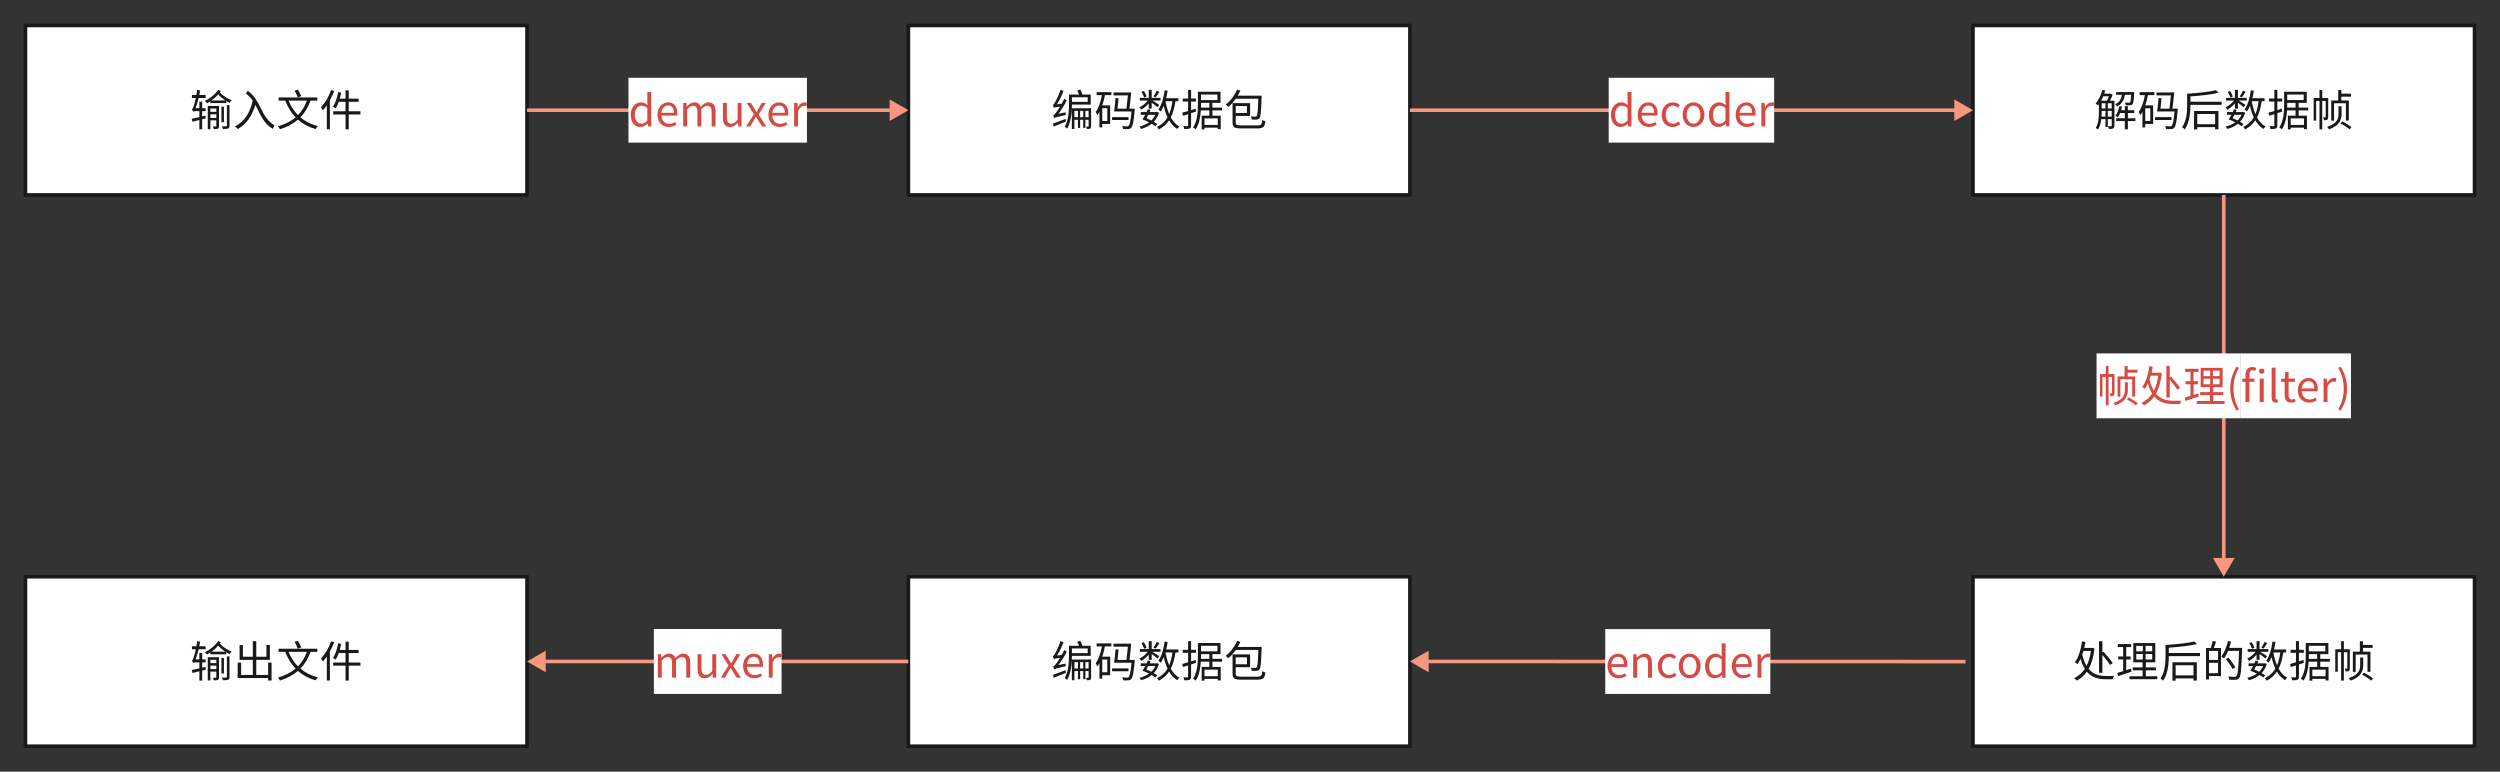 <svg xmlns="http://www.w3.org/2000/svg" xmlns:xlink="http://www.w3.org/1999/xlink" width="1387.827" height="428.387" viewBox="0 0 1387.83 428.387"><rect x="0" y="0" width="1387.83" height="428.387" fill="#333333" stroke="none"/><path d="M0 0L278.417 0L278.417 94.084L0 94.084L0 0Z" fill="#FFFFFF" fill-opacity="1" transform="matrix(1 0 0 1 14.141 14.141)"/><path d="M0 0L278.417 0L278.417 94.084L0 94.084L0 0Z" fill="none" stroke="#19191A" stroke-opacity="1" stroke-width="2" stroke-dasharray="0 0" transform="matrix(1 0 0 1 14.141 14.141)"/><clipPath id="clip_16_30_0"><path d="M16.963 42.963L289.735 42.963L289.735 131.402L16.963 131.402L16.963 42.963Z"/></clipPath><g clip-path="url(#clip_16_30_0)"><path d="M99.921 50.063L98.099 50.496L98.099 47.543L99.992 47.543L99.992 45.908L98.099 45.908L98.099 42.334L96.535 42.334L96.535 45.908L94.449 45.908C95.046 44.256 95.65 42.287 96.13 40.248L100.038 40.248L100.038 38.614L96.488 38.614C96.658 37.752 96.822 36.885 96.945 36.047L95.287 35.783C95.193 36.744 95.046 37.676 94.882 38.614L92.41 38.614L92.41 40.248L94.542 40.248C94.162 42.217 93.681 43.822 93.464 44.444C93.13 45.504 92.843 46.272 92.457 46.389C92.65 46.776 92.913 47.567 92.984 47.901C93.201 47.684 93.898 47.543 94.665 47.543L96.535 47.543L96.535 50.854C94.929 51.217 93.464 51.575 92.31 51.791L92.697 53.444C93.822 53.18 95.146 52.846 96.535 52.489L96.535 57.645L98.099 57.645L98.099 52.078L100.062 51.575L99.921 50.063ZM102.658 51.311L102.658 49.342L105.945 49.342L105.945 51.311L102.658 51.311ZM105.945 46.102L105.945 47.977L102.658 47.977L102.658 46.102L105.945 46.102ZM107.433 44.66L101.193 44.66L101.193 57.575L102.658 57.575L102.658 52.653L105.945 52.653L105.945 55.776C105.945 55.992 105.898 56.039 105.681 56.063C105.464 56.063 104.843 56.063 104.099 56.039C104.31 56.473 104.503 57.094 104.55 57.528C105.581 57.528 106.326 57.504 106.806 57.24C107.31 56.977 107.433 56.543 107.433 55.776L107.433 44.66ZM111.822 55.629C111.822 55.916 111.728 55.992 111.441 55.992C111.13 56.016 110.193 56.016 109.091 55.992C109.326 56.42 109.496 57.047 109.566 57.457C110.984 57.457 111.921 57.428 112.519 57.164C113.099 56.924 113.263 56.496 113.263 55.629L113.263 44.233L111.822 44.233L111.822 55.629ZM110.169 45.094L108.775 45.094L108.775 53.713L110.169 53.713L110.169 45.094ZM103.302 41.614C104.673 40.653 105.921 39.504 106.999 38.256C108.201 39.598 109.542 40.676 111.007 41.614L103.302 41.614ZM106.976 35.66C105.417 38.18 102.464 40.535 99.587 41.877C99.992 42.24 100.472 42.791 100.736 43.201C101.386 42.862 102.031 42.481 102.658 42.071L102.658 43.078L111.488 43.078L111.488 41.924C112.091 42.287 112.712 42.621 113.363 42.961C113.603 42.457 114.078 41.924 114.488 41.567C111.992 40.489 109.712 39.141 107.913 37.102C108.107 36.838 108.271 36.575 108.441 36.334L106.976 35.66ZM122.339 37.799C123.898 38.877 125.122 40.225 126.154 41.684C124.618 48.457 121.642 53.303 116.286 56.063C116.767 56.397 117.587 57.117 117.898 57.504C122.72 54.668 125.767 50.279 127.595 44.039C130.232 48.838 131.89 54.358 137.363 57.404C137.48 56.877 137.913 55.893 138.247 55.436C130.302 50.684 131.023 41.713 123.417 36.264L122.339 37.799ZM153.077 39.287C152.743 38.279 151.929 36.744 151.208 35.614L149.363 36.141C150.077 37.319 150.851 38.924 151.138 39.908L153.077 39.287ZM156.224 41.713C155.023 44.953 153.417 47.59 151.279 49.752C149.023 47.496 147.294 44.76 146.046 41.713L156.224 41.713ZM162.007 41.713L162.007 39.961L140.503 39.961L140.503 41.713L144.2 41.713C145.595 45.334 147.488 48.457 149.96 51C147.347 53.209 144.13 54.838 140.169 55.969C140.527 56.373 141.054 57.188 141.271 57.621C145.255 56.35 148.566 54.621 151.255 52.272C153.921 54.668 157.185 56.42 161.099 57.528C161.386 57.024 161.89 56.279 162.318 55.869C158.503 54.932 155.263 53.233 152.626 51C155.023 48.528 156.874 45.504 158.24 41.713L162.007 41.713ZM169.689 35.83C168.417 39.457 166.302 43.032 164.07 45.358C164.386 45.768 164.913 46.676 165.077 47.11C165.821 46.272 166.595 45.334 167.286 44.303L167.286 57.621L168.991 57.621L168.991 41.543C169.905 39.885 170.696 38.11 171.37 36.358L169.689 35.83ZM185.96 47.637L179.456 47.637L179.456 42.381L184.929 42.381L184.929 40.629L179.456 40.629L179.456 36.047L177.681 36.047L177.681 40.629L174.487 40.629C174.798 39.551 175.062 38.42 175.279 37.295L173.603 36.932C173.046 40.032 172.062 43.149 170.65 45.117C171.107 45.334 171.851 45.768 172.185 46.032C172.829 45.024 173.409 43.776 173.913 42.381L177.681 42.381L177.681 47.637L170.843 47.637L170.843 49.389L177.681 49.389L177.681 57.668L179.456 57.668L179.456 49.389L185.96 49.389L185.96 47.637Z" fill="#19191A" fill-opacity="1" transform="matrix(1 0 0 1 14.141 14.141)"/></g><path d="M0 0L278.417 0L278.417 94.084L0 94.084L0 0Z" fill="#FFFFFF" fill-opacity="1" transform="matrix(1 0 0 1 504.271 14.141)"/><path d="M0 0L278.417 0L278.417 94.084L0 94.084L0 0Z" fill="none" stroke="#19191A" stroke-opacity="1" stroke-width="2" stroke-dasharray="0 0" transform="matrix(1 0 0 1 504.271 14.141)"/><clipPath id="clip_16_31_0"><path d="M507.093 42.963L779.865 42.963L779.865 131.402L507.093 131.402L507.093 42.963Z"/></clipPath><g clip-path="url(#clip_16_31_0)"><path d="M83.287 49.032C84.968 46.846 86.626 44.18 87.945 41.567L86.503 40.729C86.099 41.66 85.595 42.598 85.115 43.465L82.472 43.752C83.814 41.66 85.138 38.977 86.123 36.358L84.417 35.737C83.574 38.66 81.945 41.783 81.464 42.575C80.984 43.389 80.603 43.992 80.193 44.086C80.386 44.52 80.673 45.358 80.767 45.692C81.078 45.528 81.634 45.404 84.201 45.047C83.263 46.582 82.425 47.807 82.038 48.264C81.371 49.149 80.843 49.752 80.386 49.846C80.574 50.279 80.814 51.071 80.89 51.404C81.347 51.141 82.091 50.877 87.371 49.653C87.294 49.319 87.248 48.692 87.248 48.217L83.287 49.032ZM87.224 51.862C84.611 52.869 81.992 53.901 80.263 54.457L80.697 56.11C82.642 55.319 85.138 54.287 87.535 53.303L87.224 51.862ZM99.558 39.838L99.558 42.404L90.798 42.404L90.798 39.838L99.558 39.838ZM101.216 43.916L101.216 38.326L96.634 38.326C96.394 37.535 95.89 36.428 95.386 35.59L93.704 36.094C94.091 36.768 94.472 37.606 94.736 38.326L89.169 38.326L89.169 43.512C89.169 47.157 88.953 52.436 86.79 56.256C87.177 56.444 87.874 56.953 88.162 57.264C90.371 53.397 90.775 47.807 90.798 43.916L101.216 43.916ZM98.263 50.924L98.263 47.42L100.039 47.42L100.039 50.924L98.263 50.924ZM95.339 50.924L95.339 47.42L97.062 47.42L97.062 50.924L95.339 50.924ZM92.169 50.924L92.169 47.42L94.138 47.42L94.138 50.924L92.169 50.924ZM100.039 45.932L100.039 45.961L90.751 45.961L90.751 57.457L92.169 57.457L92.169 52.365L94.138 52.365L94.138 56.877L95.339 56.877L95.339 52.365L97.062 52.365L97.062 56.854L98.263 56.854L98.263 52.365L100.039 52.365L100.039 55.916C100.039 56.11 99.968 56.157 99.798 56.157L98.673 56.157C98.843 56.52 99.031 57.094 99.107 57.457C99.921 57.457 100.496 57.457 100.906 57.217C101.339 56.977 101.433 56.567 101.433 55.94L101.433 45.932L100.039 45.932ZM110.433 53.039L107.626 53.039L107.626 45.961L110.433 45.961L110.433 53.039ZM104.503 38.66L107.433 38.66C106.783 42.311 105.681 45.692 103.999 47.953C104.286 48.404 104.697 49.412 104.814 49.846C105.271 49.272 105.681 48.621 106.062 47.924L106.062 56.59L107.626 56.59L107.626 54.645L112.015 54.645L112.015 44.373L107.626 44.373C108.247 42.598 108.751 40.653 109.115 38.66L112.689 38.66L112.689 37.008L104.503 37.008L104.503 38.66ZM122.193 50.877L113.07 50.877L113.07 52.489L122.193 52.489L122.193 50.877ZM122.72 46.201C123.13 43.248 123.488 39.692 123.681 37.225L122.433 37.078L122.169 37.172L113.867 37.172L113.867 38.807L121.859 38.807C121.665 40.893 121.355 43.799 121.062 46.201L116.07 46.201C116.286 44.42 116.527 42.217 116.65 40.389L114.992 40.295C114.822 42.621 114.511 45.791 114.201 47.737L123.874 47.737C123.417 52.992 122.913 55.102 122.286 55.705C122.046 55.94 121.783 55.992 121.378 55.992C120.945 55.992 119.89 55.992 118.712 55.846C118.999 56.326 119.169 57 119.216 57.504C120.37 57.551 121.449 57.575 122.07 57.504C122.79 57.481 123.224 57.287 123.704 56.783C124.542 55.916 125.099 53.42 125.626 46.992C125.65 46.752 125.673 46.201 125.673 46.201L122.72 46.201ZM137.867 36.188C137.456 37.149 136.665 38.52 136.062 39.381L137.216 39.932C137.89 39.141 138.658 37.94 139.355 36.862L137.867 36.188ZM132.247 39.428C132.007 38.543 131.363 37.272 130.689 36.334L129.394 36.862C130.038 37.846 130.665 39.164 130.882 40.008L132.247 39.428ZM133.425 46.149L135.077 46.149L135.077 42.862C136.232 43.676 137.72 44.854 138.294 45.404L139.279 44.11C138.728 43.705 136.665 42.358 135.464 41.66L139.976 41.66L139.976 40.172L135.077 40.172L135.077 35.737L133.425 35.737L133.425 40.172L128.48 40.172L128.48 41.66L132.874 41.66C131.697 43.225 129.921 44.684 128.24 45.404C128.574 45.744 129.007 46.342 129.2 46.752C130.665 45.985 132.224 44.66 133.425 43.248L133.425 46.149ZM137.07 49.582C136.542 50.83 135.775 51.885 134.843 52.752C133.976 52.319 133.015 51.862 132.13 51.481C132.464 50.924 132.822 50.256 133.185 49.582L137.07 49.582ZM138.247 54.744C137.72 54.358 136.999 53.924 136.232 53.496C137.503 52.149 138.488 50.473 139.115 48.404L138.107 48L137.843 48.071L133.929 48.071C134.122 47.637 134.263 47.233 134.433 46.822L132.851 46.535C132.681 47.039 132.464 47.543 132.224 48.071L128.984 48.071L128.984 49.582L131.48 49.582C130.976 50.52 130.449 51.404 129.945 52.125C131.122 52.559 132.417 53.157 133.618 53.783C132.054 54.885 130.232 55.653 128.286 56.086C128.603 56.42 128.96 57.071 129.13 57.457C131.31 56.877 133.355 55.94 135.054 54.575C135.874 55.032 136.595 55.512 137.146 55.916L138.247 54.744ZM146.574 42.024C146.216 44.783 145.642 47.18 144.775 49.201C143.867 47.063 143.193 44.614 142.736 42.024L146.574 42.024ZM149.867 42.024L149.867 40.365L143.099 40.365C143.433 39.024 143.72 37.629 143.913 36.217L142.279 35.977C141.681 40.125 140.603 44.133 138.775 46.653C139.161 46.893 139.829 47.444 140.122 47.737C140.72 46.822 141.271 45.768 141.751 44.59C142.279 46.969 142.952 49.125 143.867 51C142.519 53.279 140.65 55.032 138.054 56.303C138.37 56.637 138.874 57.358 139.038 57.744C141.488 56.42 143.31 54.744 144.728 52.653C145.906 54.692 147.417 56.326 149.263 57.457C149.527 57 150.031 56.397 150.441 56.063C148.449 55.008 146.89 53.233 145.665 51.047C146.937 48.575 147.728 45.598 148.279 42.024L149.867 42.024ZM159.681 47.807L159.441 46.172L156.945 46.969L156.945 42.217L159.657 42.217L159.657 40.559L156.945 40.559L156.945 35.76L155.286 35.76L155.286 40.559L152.31 40.559L152.31 42.217L155.286 42.217L155.286 47.473C154.038 47.83 152.913 48.164 152.023 48.428L152.456 50.133C153.318 49.869 154.279 49.582 155.286 49.248L155.286 55.412C155.286 55.776 155.169 55.869 154.882 55.869C154.618 55.869 153.657 55.869 152.626 55.846C152.866 56.35 153.077 57.071 153.154 57.504C154.665 57.528 155.573 57.457 156.13 57.164C156.728 56.877 156.945 56.42 156.945 55.436L156.945 48.692L159.681 47.807ZM162.417 45.598C162.441 45.024 162.441 44.52 162.441 43.992L162.441 42.961L167.07 42.961L167.07 45.598L162.417 45.598ZM171.581 38.35L171.581 41.397L162.441 41.397L162.441 38.35L171.581 38.35ZM171.751 55.225L164.386 55.225L164.386 51.598L171.751 51.598L171.751 55.225ZM174.107 47.133L174.107 45.598L168.775 45.598L168.775 42.961L173.286 42.961L173.286 36.791L160.712 36.791L160.712 43.992C160.712 47.783 160.495 52.992 158.023 56.66C158.433 56.83 159.177 57.334 159.464 57.668C161.48 54.721 162.13 50.684 162.347 47.133L167.07 47.133L167.07 50.086L162.822 50.086L162.822 57.692L164.386 57.692L164.386 56.713L171.751 56.713L171.751 57.598L173.386 57.598L173.386 50.086L168.775 50.086L168.775 47.133L174.107 47.133ZM194.263 40.653C194.069 47.303 193.806 49.729 193.355 50.303C193.138 50.59 192.921 50.637 192.558 50.614C192.153 50.637 191.193 50.614 190.161 50.52C190.402 51 190.595 51.721 190.618 52.225C191.743 52.295 192.775 52.295 193.402 52.225C194.046 52.149 194.503 51.961 194.913 51.404C195.581 50.543 195.821 47.76 196.091 39.791L196.091 38.953L182.843 38.953C183.37 38.063 183.874 37.125 184.302 36.141L182.503 35.614C181.114 38.877 178.759 41.977 176.122 43.916C176.573 44.209 177.271 44.877 177.61 45.217C179.069 44.016 180.487 42.457 181.759 40.653L194.263 40.653ZM187.952 44.737L187.952 48.598L181.712 48.598L181.712 44.737L187.952 44.737ZM184.712 55.465C182.169 55.465 181.712 55.125 181.712 53.83L181.712 50.209L189.704 50.209L189.704 43.125L179.96 43.125L179.96 53.83C179.96 56.496 181.062 57.141 184.806 57.141L193.859 57.141C197.099 57.141 197.814 56.256 198.177 53.11C197.673 53.016 196.905 52.752 196.472 52.465C196.208 54.932 195.874 55.465 193.829 55.465L184.712 55.465Z" fill="#19191A" fill-opacity="1" transform="matrix(1 0 0 1 504.271 14.141)"/></g><path d="M0 0L278.417 0L278.417 94.084L0 94.084L0 0Z" fill="#FFFFFF" fill-opacity="1" transform="matrix(1 0 0 1 1095.27 14.141)"/><path d="M0 0L278.417 0L278.417 94.084L0 94.084L0 0Z" fill="none" stroke="#19191A" stroke-opacity="1" stroke-width="2" stroke-dasharray="0 0" transform="matrix(1 0 0 1 1095.27 14.141)"/><clipPath id="clip_16_32_0"><path d="M1098.09 42.963L1370.86 42.963L1370.86 131.402L1098.09 131.402L1098.09 42.963Z"/></clipPath><g clip-path="url(#clip_16_32_0)"><path d="M74.843 50.59L74.843 47.42L76.999 47.42L76.999 50.59L74.843 50.59ZM71.363 50.59C71.41 49.752 71.433 48.908 71.433 48.164L71.433 47.42L73.543 47.42L73.543 50.59L71.363 50.59ZM75.441 39.287C75.154 40.125 74.744 41.063 74.363 41.783L71.146 41.783C71.574 41.016 71.96 40.149 72.347 39.287L75.441 39.287ZM74.843 43.201L76.999 43.201L76.999 46.078L74.843 46.078L74.843 43.201ZM71.433 43.201L73.543 43.201L73.543 46.078L71.433 46.078L71.433 43.201ZM78.511 41.783L76.015 41.783C76.566 40.776 77.123 39.551 77.527 38.496L76.449 37.799L76.185 37.869L72.874 37.869C73.062 37.272 73.255 36.668 73.425 36.071L71.814 35.737C71.07 38.66 69.751 41.496 68.07 43.342C68.433 43.582 69.13 44.11 69.371 44.373C69.535 44.157 69.728 43.94 69.898 43.729L69.898 48.141C69.898 50.83 69.728 54.381 68.123 56.901C68.48 57.047 69.177 57.481 69.418 57.744C70.472 56.133 70.976 54.047 71.216 52.008L73.543 52.008L73.543 56.397L74.843 56.397L74.843 52.008L76.999 52.008L76.999 55.606C76.999 55.869 76.929 55.94 76.665 55.94C76.449 55.94 75.775 55.94 74.937 55.916C75.177 56.35 75.347 57.024 75.418 57.457C76.619 57.457 77.363 57.428 77.843 57.141C78.371 56.854 78.511 56.397 78.511 55.629L78.511 41.783ZM87.822 38.473C87.658 41.256 87.464 42.358 87.224 42.668C87.054 42.885 86.867 42.908 86.527 42.885C86.216 42.885 85.302 42.885 84.371 42.791C84.611 43.201 84.751 43.822 84.798 44.279C85.783 44.326 86.767 44.35 87.271 44.303C87.851 44.256 88.255 44.086 88.566 43.705C89.07 43.125 89.287 41.59 89.48 37.653C89.503 37.412 89.503 36.961 89.503 36.961L79.449 36.961L79.449 38.473L82.712 38.473C82.302 40.729 81.371 42.645 78.945 43.729C79.279 44.016 79.736 44.59 79.929 44.977C82.759 43.606 83.843 41.279 84.318 38.473L87.822 38.473ZM90.154 51.504L85.976 51.504L85.976 48.575L89.55 48.575L89.55 47.039L85.976 47.039L85.976 44.76L84.294 44.76L84.294 47.039L82.232 47.039C82.425 46.389 82.619 45.768 82.759 45.094L81.224 44.807C80.843 46.822 80.099 48.815 79.062 50.157C79.449 50.326 80.123 50.684 80.433 50.901C80.914 50.256 81.294 49.465 81.681 48.575L84.294 48.575L84.294 51.504L79.472 51.504L79.472 53.063L84.294 53.063L84.294 57.645L85.976 57.645L85.976 53.063L90.154 53.063L90.154 51.504ZM98.433 53.039L95.626 53.039L95.626 45.961L98.433 45.961L98.433 53.039ZM92.503 38.66L95.433 38.66C94.783 42.311 93.681 45.692 91.999 47.953C92.287 48.404 92.697 49.412 92.814 49.846C93.271 49.272 93.681 48.621 94.062 47.924L94.062 56.59L95.626 56.59L95.626 54.645L100.015 54.645L100.015 44.373L95.626 44.373C96.248 42.598 96.751 40.653 97.115 38.66L100.689 38.66L100.689 37.008L92.503 37.008L92.503 38.66ZM110.193 50.877L101.07 50.877L101.07 52.489L110.193 52.489L110.193 50.877ZM110.72 46.201C111.13 43.248 111.488 39.692 111.681 37.225L110.433 37.078L110.169 37.172L101.867 37.172L101.867 38.807L109.859 38.807C109.665 40.893 109.355 43.799 109.062 46.201L104.07 46.201C104.287 44.42 104.527 42.217 104.65 40.389L102.992 40.295C102.822 42.621 102.511 45.791 102.201 47.737L111.874 47.737C111.417 52.992 110.913 55.102 110.287 55.705C110.046 55.94 109.783 55.992 109.378 55.992C108.945 55.992 107.89 55.992 106.712 55.846C106.999 56.326 107.169 57 107.216 57.504C108.371 57.551 109.449 57.575 110.07 57.504C110.79 57.481 111.224 57.287 111.705 56.783C112.542 55.916 113.099 53.42 113.626 46.992C113.65 46.752 113.673 46.201 113.673 46.201L110.72 46.201ZM134.41 49.149L134.41 54.791L124.495 54.791L124.495 49.149L134.41 49.149ZM122.72 57.692L124.495 57.692L124.495 56.444L134.41 56.444L134.41 57.645L136.255 57.645L136.255 47.473L122.72 47.473L122.72 57.692ZM120.704 42.334L120.704 39.381C126.177 39.024 132.247 38.373 136.355 37.365L134.867 35.953C131.193 36.862 124.542 37.535 118.882 37.893L118.882 44.063C118.882 47.76 118.642 52.869 116.07 56.496C116.503 56.713 117.224 57.334 117.535 57.721C120.271 53.83 120.704 48.047 120.704 44.063L138.031 44.063L138.031 42.334L120.704 42.334ZM149.866 36.188C149.456 37.149 148.665 38.52 148.062 39.381L149.216 39.932C149.89 39.141 150.657 37.94 151.355 36.862L149.866 36.188ZM144.247 39.428C144.007 38.543 143.363 37.272 142.689 36.334L141.394 36.862C142.038 37.846 142.665 39.164 142.882 40.008L144.247 39.428ZM145.425 46.149L147.077 46.149L147.077 42.862C148.232 43.676 149.72 44.854 150.294 45.404L151.279 44.11C150.728 43.705 148.665 42.358 147.464 41.66L151.976 41.66L151.976 40.172L147.077 40.172L147.077 35.737L145.425 35.737L145.425 40.172L140.48 40.172L140.48 41.66L144.874 41.66C143.697 43.225 141.921 44.684 140.24 45.404C140.574 45.744 141.007 46.342 141.2 46.752C142.665 45.985 144.224 44.66 145.425 43.248L145.425 46.149ZM149.07 49.582C148.542 50.83 147.775 51.885 146.843 52.752C145.976 52.319 145.015 51.862 144.13 51.481C144.464 50.924 144.822 50.256 145.185 49.582L149.07 49.582ZM150.247 54.744C149.72 54.358 148.999 53.924 148.232 53.496C149.503 52.149 150.488 50.473 151.115 48.404L150.107 48L149.843 48.071L145.929 48.071C146.122 47.637 146.263 47.233 146.433 46.822L144.851 46.535C144.681 47.039 144.464 47.543 144.224 48.071L140.984 48.071L140.984 49.582L143.48 49.582C142.976 50.52 142.449 51.404 141.945 52.125C143.122 52.559 144.417 53.157 145.618 53.783C144.054 54.885 142.232 55.653 140.286 56.086C140.603 56.42 140.96 57.071 141.13 57.457C143.31 56.877 145.355 55.94 147.054 54.575C147.874 55.032 148.595 55.512 149.146 55.916L150.247 54.744ZM158.574 42.024C158.216 44.783 157.642 47.18 156.775 49.201C155.866 47.063 155.193 44.614 154.736 42.024L158.574 42.024ZM161.866 42.024L161.866 40.365L155.099 40.365C155.433 39.024 155.72 37.629 155.913 36.217L154.279 35.977C153.681 40.125 152.603 44.133 150.775 46.653C151.161 46.893 151.829 47.444 152.122 47.737C152.72 46.822 153.271 45.768 153.751 44.59C154.279 46.969 154.952 49.125 155.866 51C154.519 53.279 152.65 55.032 150.054 56.303C150.37 56.637 150.874 57.358 151.038 57.744C153.488 56.42 155.31 54.744 156.728 52.653C157.906 54.692 159.417 56.326 161.263 57.457C161.527 57 162.031 56.397 162.441 56.063C160.449 55.008 158.89 53.233 157.665 51.047C158.937 48.575 159.728 45.598 160.279 42.024L161.866 42.024ZM171.681 47.807L171.441 46.172L168.945 46.969L168.945 42.217L171.657 42.217L171.657 40.559L168.945 40.559L168.945 35.76L167.286 35.76L167.286 40.559L164.31 40.559L164.31 42.217L167.286 42.217L167.286 47.473C166.038 47.83 164.913 48.164 164.023 48.428L164.456 50.133C165.318 49.869 166.279 49.582 167.286 49.248L167.286 55.412C167.286 55.776 167.169 55.869 166.882 55.869C166.618 55.869 165.657 55.869 164.626 55.846C164.866 56.35 165.077 57.071 165.154 57.504C166.665 57.528 167.573 57.457 168.13 57.164C168.728 56.877 168.945 56.42 168.945 55.436L168.945 48.692L171.681 47.807ZM174.417 45.598C174.441 45.024 174.441 44.52 174.441 43.992L174.441 42.961L179.07 42.961L179.07 45.598L174.417 45.598ZM183.581 38.35L183.581 41.397L174.441 41.397L174.441 38.35L183.581 38.35ZM183.751 55.225L176.386 55.225L176.386 51.598L183.751 51.598L183.751 55.225ZM186.107 47.133L186.107 45.598L180.775 45.598L180.775 42.961L185.286 42.961L185.286 36.791L172.712 36.791L172.712 43.992C172.712 47.783 172.495 52.992 170.023 56.66C170.433 56.83 171.177 57.334 171.464 57.668C173.48 54.721 174.13 50.684 174.347 47.133L179.07 47.133L179.07 50.086L174.821 50.086L174.821 57.692L176.386 57.692L176.386 56.713L183.751 56.713L183.751 57.598L185.386 57.598L185.386 50.086L180.775 50.086L180.775 47.133L186.107 47.133ZM200.433 43.172L207.007 43.172L207.007 52.776L208.642 52.776L208.642 41.614L204.487 41.614L204.487 39.504L209.843 39.504L209.843 37.869L204.487 37.869L204.487 35.807L202.759 35.807L202.759 41.614L198.874 41.614L198.874 52.822L200.433 52.822L200.433 43.172ZM197.192 40.272L193.882 40.272L193.882 35.783L192.347 35.783L192.347 40.272L189.107 40.272L189.107 52.752L190.495 52.752L190.495 41.877L192.347 41.877L192.347 57.668L193.882 57.668L193.882 41.877L195.798 41.877L195.798 50.737C195.798 50.953 195.751 51 195.587 51.024C195.394 51.024 194.96 51.024 194.362 51C194.626 51.428 194.843 52.125 194.866 52.582C195.704 52.582 196.255 52.559 196.665 52.248C197.099 51.961 197.192 51.481 197.192 50.783L197.192 40.272ZM204.61 44.854L202.929 44.854L202.929 49.125C202.929 51.481 202.325 54.457 196.595 56.279C196.952 56.637 197.433 57.264 197.626 57.692C203.673 55.512 204.61 52.102 204.61 49.125L204.61 44.854ZM204.054 54.358C205.806 55.295 207.991 56.713 209.069 57.721L210.054 56.444C208.952 55.489 206.72 54.117 205.015 53.233L204.054 54.358Z" fill="#19191A" fill-opacity="1" transform="matrix(1 0 0 1 1095.27 14.141)"/></g><path d="M0 0L278.417 0L278.417 94.084L0 94.084L0 0Z" fill="#FFFFFF" fill-opacity="1" transform="matrix(1 0 0 1 1095.27 320.162)"/><path d="M0 0L278.417 0L278.417 94.084L0 94.084L0 0Z" fill="none" stroke="#19191A" stroke-opacity="1" stroke-width="2" stroke-dasharray="0 0" transform="matrix(1 0 0 1 1095.27 320.162)"/><clipPath id="clip_16_33_0"><path d="M1098.09 348.985L1370.86 348.985L1370.86 437.424L1098.09 437.424L1098.09 348.985Z"/></clipPath><g clip-path="url(#clip_16_33_0)"><path d="M71.843 43.389C73.472 45.264 75.201 47.52 76.039 48.961L77.603 48C76.543 46.295 74.287 43.606 72.441 41.66L71.843 41.977L71.843 35.783L69.968 35.783L69.968 53.326L71.843 53.326L71.843 43.389ZM65.457 41.18C64.999 44.543 64.185 47.279 63.031 49.535C62.07 47.901 61.255 45.838 60.658 43.201C60.898 42.551 61.115 41.854 61.302 41.18L65.457 41.18ZM66.271 39.457L65.937 39.528L61.736 39.528C61.999 38.473 62.24 37.389 62.41 36.311L60.558 35.83C59.914 40.512 58.449 45.024 56.55 47.52C57.007 47.737 57.658 48.217 57.992 48.504C58.619 47.66 59.193 46.676 59.72 45.551C60.347 47.83 61.162 49.676 62.07 51.141C60.511 53.496 58.519 55.149 56.146 56.303C56.574 56.567 57.271 57.287 57.587 57.668C59.767 56.543 61.666 54.932 63.224 52.729C66.107 56.18 69.968 56.924 74.046 56.924L77.55 56.924C77.65 56.42 77.984 55.535 78.271 55.078C77.339 55.102 74.867 55.102 74.146 55.102C70.472 55.102 66.898 54.457 64.185 51.164C65.791 48.287 66.921 44.567 67.449 39.815L66.271 39.457ZM87.681 51L85.062 51.862L85.062 45.932L87.488 45.932L87.488 44.256L85.062 44.256L85.062 39.047L87.822 39.047L87.822 37.365L80.386 37.365L80.386 39.047L83.363 39.047L83.363 44.256L80.626 44.256L80.626 45.932L83.363 45.932L83.363 52.389C82.138 52.799 81.031 53.133 80.146 53.397L80.55 55.201C82.689 54.504 85.425 53.567 87.992 52.705L87.681 51ZM90.634 42.885L94.279 42.885L94.279 45.961L90.634 45.961L90.634 42.885ZM90.634 38.397L94.279 38.397L94.279 41.42L90.634 41.42L90.634 38.397ZM99.488 41.42L95.814 41.42L95.814 38.397L99.488 38.397L99.488 41.42ZM99.488 45.961L95.814 45.961L95.814 42.885L99.488 42.885L99.488 45.961ZM95.96 55.248L95.96 51.961L101.55 51.961L101.55 50.326L95.96 50.326L95.96 47.52L101.193 47.52L101.193 36.838L88.999 36.838L88.999 47.52L94.162 47.52L94.162 50.326L88.712 50.326L88.712 51.961L94.162 51.961L94.162 55.248L86.867 55.248L86.867 56.877L102.318 56.877L102.318 55.248L95.96 55.248ZM122.41 49.149L122.41 54.791L112.495 54.791L112.495 49.149L122.41 49.149ZM110.72 57.692L112.495 57.692L112.495 56.444L122.41 56.444L122.41 57.645L124.255 57.645L124.255 47.473L110.72 47.473L110.72 57.692ZM108.704 42.334L108.704 39.381C114.177 39.024 120.247 38.373 124.355 37.365L122.867 35.953C119.193 36.862 112.542 37.535 106.882 37.893L106.882 44.063C106.882 47.76 106.642 52.869 104.07 56.496C104.503 56.713 105.224 57.334 105.535 57.721C108.271 53.83 108.704 48.047 108.704 44.063L126.031 44.063L126.031 42.334L108.704 42.334ZM136.038 46.201L130.999 46.201L130.999 41.18L136.038 41.18L136.038 46.201ZM130.999 53.543L130.999 47.783L136.038 47.783L136.038 53.543L130.999 53.543ZM133.015 35.684C132.851 36.815 132.417 38.42 132.054 39.575L129.37 39.575L129.37 57.047L130.999 57.047L130.999 55.149L137.673 55.149L137.673 39.575L133.689 39.575C134.099 38.543 134.527 37.225 134.937 36.047L133.015 35.684ZM149.409 39.504L142.232 39.504C142.642 38.373 142.976 37.225 143.263 36.047L141.558 35.637C140.79 38.924 139.495 42.24 137.89 44.35C138.271 44.59 139.038 45.071 139.355 45.358C140.193 44.233 140.937 42.768 141.611 41.157L147.704 41.157C147.394 50.713 147.031 54.358 146.24 55.201C145.999 55.512 145.736 55.559 145.255 55.559C144.704 55.559 143.263 55.559 141.704 55.412C142.038 55.916 142.255 56.637 142.302 57.164C143.65 57.24 145.015 57.287 145.859 57.188C146.673 57.117 147.224 56.901 147.751 56.233C148.712 55.055 149.023 51.358 149.409 40.412L149.409 39.504ZM145.618 50.303C144.851 48.885 143.193 46.582 141.851 44.877L140.456 45.692C141.775 47.42 143.386 49.799 144.107 51.24L145.618 50.303ZM161.866 36.188C161.456 37.149 160.665 38.52 160.062 39.381L161.216 39.932C161.89 39.141 162.657 37.94 163.355 36.862L161.866 36.188ZM156.247 39.428C156.007 38.543 155.363 37.272 154.689 36.334L153.394 36.862C154.038 37.846 154.665 39.164 154.882 40.008L156.247 39.428ZM157.425 46.149L159.077 46.149L159.077 42.862C160.232 43.676 161.72 44.854 162.294 45.404L163.279 44.11C162.728 43.705 160.665 42.358 159.464 41.66L163.976 41.66L163.976 40.172L159.077 40.172L159.077 35.737L157.425 35.737L157.425 40.172L152.48 40.172L152.48 41.66L156.874 41.66C155.697 43.225 153.921 44.684 152.239 45.404C152.573 45.744 153.007 46.342 153.2 46.752C154.665 45.985 156.224 44.66 157.425 43.248L157.425 46.149ZM161.07 49.582C160.542 50.83 159.775 51.885 158.843 52.752C157.976 52.319 157.015 51.862 156.13 51.481C156.464 50.924 156.822 50.256 157.185 49.582L161.07 49.582ZM162.247 54.744C161.72 54.358 160.999 53.924 160.232 53.496C161.503 52.149 162.488 50.473 163.114 48.404L162.107 48L161.843 48.071L157.929 48.071C158.122 47.637 158.263 47.233 158.433 46.822L156.851 46.535C156.681 47.039 156.464 47.543 156.224 48.071L152.984 48.071L152.984 49.582L155.48 49.582C154.976 50.52 154.448 51.404 153.945 52.125C155.122 52.559 156.417 53.157 157.618 53.783C156.054 54.885 154.232 55.653 152.286 56.086C152.603 56.42 152.96 57.071 153.13 57.457C155.31 56.877 157.355 55.94 159.054 54.575C159.874 55.032 160.595 55.512 161.146 55.916L162.247 54.744ZM170.573 42.024C170.216 44.783 169.642 47.18 168.775 49.201C167.866 47.063 167.193 44.614 166.736 42.024L170.573 42.024ZM173.866 42.024L173.866 40.365L167.099 40.365C167.433 39.024 167.72 37.629 167.913 36.217L166.279 35.977C165.681 40.125 164.603 44.133 162.775 46.653C163.161 46.893 163.829 47.444 164.122 47.737C164.72 46.822 165.271 45.768 165.751 44.59C166.279 46.969 166.952 49.125 167.866 51C166.519 53.279 164.65 55.032 162.054 56.303C162.37 56.637 162.874 57.358 163.038 57.744C165.488 56.42 167.31 54.744 168.728 52.653C169.906 54.692 171.417 56.326 173.263 57.457C173.527 57 174.031 56.397 174.441 56.063C172.448 55.008 170.89 53.233 169.665 51.047C170.937 48.575 171.728 45.598 172.279 42.024L173.866 42.024ZM183.681 47.807L183.441 46.172L180.944 46.969L180.944 42.217L183.657 42.217L183.657 40.559L180.944 40.559L180.944 35.76L179.286 35.76L179.286 40.559L176.31 40.559L176.31 42.217L179.286 42.217L179.286 47.473C178.038 47.83 176.913 48.164 176.023 48.428L176.456 50.133C177.318 49.869 178.278 49.582 179.286 49.248L179.286 55.412C179.286 55.776 179.169 55.869 178.882 55.869C178.618 55.869 177.657 55.869 176.626 55.846C176.866 56.35 177.077 57.071 177.153 57.504C178.665 57.528 179.573 57.457 180.13 57.164C180.728 56.877 180.944 56.42 180.944 55.436L180.944 48.692L183.681 47.807ZM186.417 45.598C186.441 45.024 186.441 44.52 186.441 43.992L186.441 42.961L191.069 42.961L191.069 45.598L186.417 45.598ZM195.581 38.35L195.581 41.397L186.441 41.397L186.441 38.35L195.581 38.35ZM195.751 55.225L188.386 55.225L188.386 51.598L195.751 51.598L195.751 55.225ZM198.107 47.133L198.107 45.598L192.775 45.598L192.775 42.961L197.286 42.961L197.286 36.791L184.712 36.791L184.712 43.992C184.712 47.783 184.495 52.992 182.023 56.66C182.433 56.83 183.177 57.334 183.464 57.668C185.48 54.721 186.13 50.684 186.347 47.133L191.069 47.133L191.069 50.086L186.821 50.086L186.821 57.692L188.386 57.692L188.386 56.713L195.751 56.713L195.751 57.598L197.386 57.598L197.386 50.086L192.775 50.086L192.775 47.133L198.107 47.133ZM212.433 43.172L219.007 43.172L219.007 52.776L220.642 52.776L220.642 41.614L216.487 41.614L216.487 39.504L221.843 39.504L221.843 37.869L216.487 37.869L216.487 35.807L214.759 35.807L214.759 41.614L210.874 41.614L210.874 52.822L212.433 52.822L212.433 43.172ZM209.192 40.272L205.882 40.272L205.882 35.783L204.347 35.783L204.347 40.272L201.107 40.272L201.107 52.752L202.495 52.752L202.495 41.877L204.347 41.877L204.347 57.668L205.882 57.668L205.882 41.877L207.798 41.877L207.798 50.737C207.798 50.953 207.751 51 207.587 51.024C207.394 51.024 206.96 51.024 206.362 51C206.626 51.428 206.843 52.125 206.866 52.582C207.704 52.582 208.255 52.559 208.665 52.248C209.099 51.961 209.192 51.481 209.192 50.783L209.192 40.272ZM216.61 44.854L214.929 44.854L214.929 49.125C214.929 51.481 214.325 54.457 208.595 56.279C208.952 56.637 209.433 57.264 209.626 57.692C215.673 55.512 216.61 52.102 216.61 49.125L216.61 44.854ZM216.054 54.358C217.806 55.295 219.991 56.713 221.069 57.721L222.054 56.444C220.952 55.489 218.72 54.117 217.015 53.233L216.054 54.358Z" fill="#19191A" fill-opacity="1" transform="matrix(1 0 0 1 1095.27 320.162)"/></g><path d="M0 0L278.417 0L278.417 94.084L0 94.084L0 0Z" fill="#FFFFFF" fill-opacity="1" transform="matrix(1 0 0 1 14.141 320.162)"/><path d="M0 0L278.417 0L278.417 94.084L0 94.084L0 0Z" fill="none" stroke="#19191A" stroke-opacity="1" stroke-width="2" stroke-dasharray="0 0" transform="matrix(1 0 0 1 14.141 320.162)"/><clipPath id="clip_16_35_0"><path d="M16.963 348.985L289.735 348.985L289.735 437.424L16.963 437.424L16.963 348.985Z"/></clipPath><g clip-path="url(#clip_16_35_0)"><path d="M99.921 50.063L98.099 50.496L98.099 47.543L99.992 47.543L99.992 45.908L98.099 45.908L98.099 42.334L96.535 42.334L96.535 45.908L94.449 45.908C95.046 44.256 95.65 42.287 96.13 40.248L100.038 40.248L100.038 38.614L96.488 38.614C96.658 37.752 96.822 36.885 96.945 36.047L95.287 35.783C95.193 36.744 95.046 37.676 94.882 38.614L92.41 38.614L92.41 40.248L94.542 40.248C94.162 42.217 93.681 43.822 93.464 44.444C93.13 45.504 92.843 46.272 92.457 46.389C92.65 46.776 92.913 47.567 92.984 47.901C93.201 47.684 93.898 47.543 94.665 47.543L96.535 47.543L96.535 50.854C94.929 51.217 93.464 51.575 92.31 51.791L92.697 53.444C93.822 53.18 95.146 52.846 96.535 52.489L96.535 57.645L98.099 57.645L98.099 52.078L100.062 51.575L99.921 50.063ZM102.658 51.311L102.658 49.342L105.945 49.342L105.945 51.311L102.658 51.311ZM105.945 46.102L105.945 47.977L102.658 47.977L102.658 46.102L105.945 46.102ZM107.433 44.66L101.193 44.66L101.193 57.575L102.658 57.575L102.658 52.653L105.945 52.653L105.945 55.776C105.945 55.992 105.898 56.039 105.681 56.063C105.464 56.063 104.843 56.063 104.099 56.039C104.31 56.473 104.503 57.094 104.55 57.528C105.581 57.528 106.326 57.504 106.806 57.24C107.31 56.977 107.433 56.543 107.433 55.776L107.433 44.66ZM111.822 55.629C111.822 55.916 111.728 55.992 111.441 55.992C111.13 56.016 110.193 56.016 109.091 55.992C109.326 56.42 109.496 57.047 109.566 57.457C110.984 57.457 111.921 57.428 112.519 57.164C113.099 56.924 113.263 56.496 113.263 55.629L113.263 44.233L111.822 44.233L111.822 55.629ZM110.169 45.094L108.775 45.094L108.775 53.713L110.169 53.713L110.169 45.094ZM103.302 41.614C104.673 40.653 105.921 39.504 106.999 38.256C108.201 39.598 109.542 40.676 111.007 41.614L103.302 41.614ZM106.976 35.66C105.417 38.18 102.464 40.535 99.587 41.877C99.992 42.24 100.472 42.791 100.736 43.201C101.386 42.862 102.031 42.481 102.658 42.071L102.658 43.078L111.488 43.078L111.488 41.924C112.091 42.287 112.712 42.621 113.363 42.961C113.603 42.457 114.078 41.924 114.488 41.567C111.992 40.489 109.712 39.141 107.913 37.102C108.107 36.838 108.271 36.575 108.441 36.334L106.976 35.66ZM134.697 47.66L134.697 54.504L128.122 54.504L128.122 46.149L135.681 46.149L135.681 37.916L133.759 37.916L133.759 44.397L128.122 44.397L128.122 35.76L126.201 35.76L126.201 44.397L120.704 44.397L120.704 37.94L118.859 37.94L118.859 46.149L126.201 46.149L126.201 54.504L119.72 54.504L119.72 47.66L117.798 47.66L117.798 56.256L134.697 56.256L134.697 57.621L136.618 57.621L136.618 47.66L134.697 47.66ZM153.077 39.287C152.743 38.279 151.929 36.744 151.208 35.614L149.363 36.141C150.077 37.319 150.851 38.924 151.138 39.908L153.077 39.287ZM156.224 41.713C155.023 44.953 153.417 47.59 151.279 49.752C149.023 47.496 147.294 44.76 146.046 41.713L156.224 41.713ZM162.007 41.713L162.007 39.961L140.503 39.961L140.503 41.713L144.2 41.713C145.595 45.334 147.488 48.457 149.96 51C147.347 53.209 144.13 54.838 140.169 55.969C140.527 56.373 141.054 57.188 141.271 57.621C145.255 56.35 148.566 54.621 151.255 52.272C153.921 54.668 157.185 56.42 161.099 57.528C161.386 57.024 161.89 56.279 162.318 55.869C158.503 54.932 155.263 53.233 152.626 51C155.023 48.528 156.874 45.504 158.24 41.713L162.007 41.713ZM169.689 35.83C168.417 39.457 166.302 43.032 164.07 45.358C164.386 45.768 164.913 46.676 165.077 47.11C165.821 46.272 166.595 45.334 167.286 44.303L167.286 57.621L168.991 57.621L168.991 41.543C169.905 39.885 170.696 38.11 171.37 36.358L169.689 35.83ZM185.96 47.637L179.456 47.637L179.456 42.381L184.929 42.381L184.929 40.629L179.456 40.629L179.456 36.047L177.681 36.047L177.681 40.629L174.487 40.629C174.798 39.551 175.062 38.42 175.279 37.295L173.603 36.932C173.046 40.032 172.062 43.149 170.65 45.117C171.107 45.334 171.851 45.768 172.185 46.032C172.829 45.024 173.409 43.776 173.913 42.381L177.681 42.381L177.681 47.637L170.843 47.637L170.843 49.389L177.681 49.389L177.681 57.668L179.456 57.668L179.456 49.389L185.96 49.389L185.96 47.637Z" fill="#19191A" fill-opacity="1" transform="matrix(1 0 0 1 14.141 320.162)"/></g><path d="M211.713 0L201.321 -6L201.321 6L211.713 0Z" transform="matrix(1 0 0 1 292.558 61.183)" fill="#F79780" fill-opacity="1" stroke="none"/><path d="M0 0L205.713 0" fill="none" stroke="#F79780" stroke-opacity="1" stroke-width="2" stroke-dasharray="0 0" transform="matrix(1 0 0 1 292.558 61.183)"/><path d="M56.32 -18L155.392 -18L155.392 18L56.32 18L56.32 -18Z" stroke-opacity="0" fill-opacity="1" fill="#FFFFFF" transform="matrix(1 0 0 1 292.558 61.183)"/><path d="M62.971 9.311C64.529 9.311 65.895 8.473 66.926 7.465L66.978 7.465L67.189 9L68.971 9L68.971 -10.102L66.785 -10.102L66.785 -5.086L66.902 -2.83C65.754 -3.791 64.77 -4.365 63.234 -4.365C60.258 -4.365 57.592 -1.729 57.592 2.496C57.592 6.838 59.707 9.311 62.971 9.311ZM63.451 7.488C61.143 7.488 59.848 5.613 59.848 2.473C59.848 -0.504 61.506 -2.52 63.615 -2.52C64.699 -2.52 65.678 -2.139 66.785 -1.154L66.785 5.689C65.707 6.891 64.647 7.488 63.451 7.488ZM78.665 9.311C80.441 9.311 81.835 8.713 82.984 7.969L82.192 6.527C81.232 7.178 80.2 7.559 78.929 7.559C76.456 7.559 74.751 5.783 74.611 3L83.394 3C83.441 2.689 83.487 2.232 83.487 1.752C83.487 -1.969 81.618 -4.365 78.302 -4.365C75.278 -4.365 72.425 -1.729 72.425 2.496C72.425 6.791 75.208 9.311 78.665 9.311ZM74.587 1.441C74.851 -1.131 76.48 -2.613 78.331 -2.613C80.37 -2.613 81.566 -1.201 81.566 1.441L74.587 1.441ZM86.705 9L88.891 9L88.891 -0.457C90.086 -1.799 91.194 -2.449 92.178 -2.449C93.83 -2.449 94.598 -1.418 94.598 1.031L94.598 9L96.783 9L96.783 -0.457C98.008 -1.799 99.063 -2.449 100.07 -2.449C101.729 -2.449 102.496 -1.418 102.496 1.031L102.496 9L104.682 9L104.682 0.744C104.682 -2.59 103.41 -4.365 100.721 -4.365C99.139 -4.365 97.768 -3.334 96.426 -1.869C95.899 -3.41 94.815 -4.365 92.822 -4.365C91.264 -4.365 89.899 -3.387 88.768 -2.139L88.697 -2.139L88.504 -4.031L86.705 -4.031L86.705 9ZM112.72 9.311C114.519 9.311 115.814 8.379 117.039 6.961L117.115 6.961L117.279 9L119.107 9L119.107 -4.031L116.921 -4.031L116.921 5.209C115.673 6.768 114.736 7.418 113.394 7.418C111.666 7.418 110.945 6.387 110.945 3.961L110.945 -4.031L108.759 -4.031L108.759 4.225C108.759 7.535 109.984 9.311 112.72 9.311ZM121.646 9L123.954 9L125.706 5.953C126.157 5.162 126.591 4.365 127.048 3.621L127.171 3.621C127.646 4.365 128.126 5.162 128.56 5.953L130.482 9L132.878 9L128.583 2.426L132.544 -4.031L130.265 -4.031L128.653 -1.154C128.273 -0.434 127.886 0.287 127.482 1.008L127.382 1.008C126.954 0.287 126.497 -0.434 126.087 -1.154L124.335 -4.031L121.985 -4.031L125.946 2.209L121.646 9ZM140.249 9.311C142.024 9.311 143.419 8.713 144.567 7.969L143.776 6.527C142.815 7.178 141.784 7.559 140.513 7.559C138.04 7.559 136.335 5.783 136.194 3L144.977 3C145.024 2.689 145.071 2.232 145.071 1.752C145.071 -1.969 143.202 -4.365 139.886 -4.365C136.862 -4.365 134.009 -1.729 134.009 2.496C134.009 6.791 136.792 9.311 140.249 9.311ZM136.171 1.441C136.435 -1.131 138.063 -2.613 139.915 -2.613C141.954 -2.613 143.149 -1.201 143.149 1.441L136.171 1.441ZM148.289 9L150.475 9L150.475 0.621C151.336 -1.605 152.678 -2.379 153.762 -2.379C154.289 -2.379 154.6 -2.326 155.033 -2.162L155.438 -4.078C155.033 -4.295 154.623 -4.365 154.049 -4.365C152.584 -4.365 151.266 -3.311 150.352 -1.658L150.281 -1.658L150.088 -4.031L148.289 -4.031L148.289 9Z" fill="#D64A43" fill-opacity="1" transform="matrix(1 0 0 1 292.558 61.183)"/><path d="M312.583 0L302.191 -6L302.191 6L312.583 0Z" transform="matrix(1 0 0 1 782.687 61.183)" fill="#F79780" fill-opacity="1" stroke="none"/><path d="M0 0L306.583 0" fill="none" stroke="#F79780" stroke-opacity="1" stroke-width="2" stroke-dasharray="0 0" transform="matrix(1 0 0 1 782.687 61.183)"/><path d="M110.351 -18L202.199 -18L202.199 18L110.351 18L110.351 -18Z" stroke-opacity="0" fill-opacity="1" fill="#FFFFFF" transform="matrix(1 0 0 1 782.687 61.183)"/><path d="M117.001 9.311C118.56 9.311 119.925 8.473 120.956 7.465L121.009 7.465L121.22 9L123.001 9L123.001 -10.102L120.816 -10.102L120.816 -5.086L120.933 -2.83C119.784 -3.791 118.8 -4.365 117.265 -4.365C114.288 -4.365 111.622 -1.729 111.622 2.496C111.622 6.838 113.738 9.311 117.001 9.311ZM117.482 7.488C115.173 7.488 113.878 5.613 113.878 2.473C113.878 -0.504 115.536 -2.52 117.646 -2.52C118.73 -2.52 119.708 -2.139 120.816 -1.154L120.816 5.689C119.738 6.891 118.677 7.488 117.482 7.488ZM132.696 9.311C134.471 9.311 135.866 8.713 137.014 7.969L136.223 6.527C135.262 7.178 134.231 7.559 132.959 7.559C130.487 7.559 128.782 5.783 128.641 3L137.424 3C137.471 2.689 137.518 2.232 137.518 1.752C137.518 -1.969 135.649 -4.365 132.332 -4.365C129.309 -4.365 126.455 -1.729 126.455 2.496C126.455 6.791 129.239 9.311 132.696 9.311ZM128.618 1.441C128.881 -1.131 130.51 -2.613 132.362 -2.613C134.401 -2.613 135.596 -1.201 135.596 1.441L128.618 1.441ZM145.869 9.311C147.433 9.311 148.921 8.713 150.07 7.658L149.132 6.193C148.318 6.938 147.263 7.488 146.062 7.488C143.665 7.488 142.031 5.496 142.031 2.496C142.031 -0.504 143.759 -2.543 146.109 -2.543C147.169 -2.543 147.96 -2.062 148.728 -1.365L149.853 -2.83C148.921 -3.65 147.744 -4.365 146.039 -4.365C142.705 -4.365 139.751 -1.846 139.751 2.496C139.751 6.814 142.417 9.311 145.869 9.311ZM157.438 9.311C160.632 9.311 163.485 6.814 163.485 2.496C163.485 -1.846 160.632 -4.365 157.438 -4.365C154.245 -4.365 151.391 -1.846 151.391 2.496C151.391 6.814 154.245 9.311 157.438 9.311ZM157.438 7.488C155.182 7.488 153.671 5.496 153.671 2.496C153.671 -0.504 155.182 -2.543 157.438 -2.543C159.694 -2.543 161.229 -0.504 161.229 2.496C161.229 5.496 159.694 7.488 157.438 7.488ZM171.361 9.311C172.92 9.311 174.285 8.473 175.316 7.465L175.369 7.465L175.58 9L177.361 9L177.361 -10.102L175.176 -10.102L175.176 -5.086L175.293 -2.83C174.144 -3.791 173.16 -4.365 171.625 -4.365C168.648 -4.365 165.982 -1.729 165.982 2.496C165.982 6.838 168.097 9.311 171.361 9.311ZM171.842 7.488C169.533 7.488 168.238 5.613 168.238 2.473C168.238 -0.504 169.896 -2.52 172.006 -2.52C173.09 -2.52 174.068 -2.139 175.176 -1.154L175.176 5.689C174.097 6.891 173.037 7.488 171.842 7.488ZM187.056 9.311C188.831 9.311 190.225 8.713 191.374 7.969L190.583 6.527C189.622 7.178 188.591 7.559 187.319 7.559C184.847 7.559 183.141 5.783 183.001 3L191.784 3C191.831 2.689 191.878 2.232 191.878 1.752C191.878 -1.969 190.009 -4.365 186.692 -4.365C183.669 -4.365 180.815 -1.729 180.815 2.496C180.815 6.791 183.598 9.311 187.056 9.311ZM182.977 1.441C183.241 -1.131 184.87 -2.613 186.722 -2.613C188.761 -2.613 189.956 -1.201 189.956 1.441L182.977 1.441ZM195.096 9L197.281 9L197.281 0.621C198.143 -1.605 199.484 -2.379 200.568 -2.379C201.096 -2.379 201.406 -2.326 201.84 -2.162L202.244 -4.078C201.84 -4.295 201.43 -4.365 200.855 -4.365C199.391 -4.365 198.072 -3.311 197.158 -1.658L197.088 -1.658L196.894 -4.031L195.096 -4.031L195.096 9Z" fill="#D64A43" fill-opacity="1" transform="matrix(1 0 0 1 782.687 61.183)"/><path d="M0 211.938L6 201.546L-6 201.546L0 211.938Z" transform="matrix(1 0 0 1 1234.48 108.225)" fill="#F79780" fill-opacity="1" stroke="none"/><path d="M0 0L0 205.938" fill="none" stroke="#F79780" stroke-opacity="1" stroke-width="2" stroke-dasharray="0 0" transform="matrix(1 0 0 1 1234.48 108.225)"/><path d="M-70.62 87.969L9.492 87.969L9.492 123.969L-70.62 123.969L-70.62 87.969Z" stroke-opacity="0" fill-opacity="1" fill="#FFFFFF" transform="matrix(1 0 0 1 1234.48 108.225)"/><path d="M9.492 87.969L70.62 87.969L70.62 123.969L9.492 123.969L9.492 87.969Z" stroke-opacity="0" fill-opacity="1" fill="#FFFFFF" transform="matrix(1 0 0 1 1234.48 108.225)"/><path d="M-57.395 102.318L-50.821 102.318L-50.821 111.922L-49.186 111.922L-49.186 100.76L-53.34 100.76L-53.34 98.65L-47.985 98.65L-47.985 97.015L-53.34 97.015L-53.34 94.953L-55.069 94.953L-55.069 100.76L-58.954 100.76L-58.954 111.969L-57.395 111.969L-57.395 102.318ZM-60.635 99.418L-63.946 99.418L-63.946 94.93L-65.481 94.93L-65.481 99.418L-68.721 99.418L-68.721 111.898L-67.333 111.898L-67.333 101.023L-65.481 101.023L-65.481 116.814L-63.946 116.814L-63.946 101.023L-62.03 101.023L-62.03 109.883C-62.03 110.099 -62.077 110.146 -62.241 110.17C-62.434 110.17 -62.868 110.17 -63.465 110.146C-63.202 110.574 -62.985 111.271 -62.962 111.728C-62.124 111.728 -61.573 111.705 -61.163 111.394C-60.729 111.107 -60.635 110.627 -60.635 109.929L-60.635 99.418ZM-53.217 104L-54.899 104L-54.899 108.271C-54.899 110.627 -55.503 113.603 -61.233 115.426C-60.876 115.783 -60.395 116.41 -60.202 116.838C-54.155 114.658 -53.217 111.248 -53.217 108.271L-53.217 104ZM-53.774 113.504C-52.022 114.441 -49.837 115.859 -48.758 116.867L-47.774 115.59C-48.876 114.635 -51.108 113.263 -52.813 112.379L-53.774 113.504ZM-29.985 102.535C-28.356 104.41 -26.628 106.666 -25.79 108.107L-24.225 107.146C-25.286 105.441 -27.542 102.752 -29.387 100.806L-29.985 101.123L-29.985 94.93L-31.86 94.93L-31.86 112.472L-29.985 112.472L-29.985 102.535ZM-36.372 100.326C-36.829 103.689 -37.643 106.426 -38.798 108.681C-39.758 107.047 -40.573 104.984 -41.171 102.347C-40.93 101.697 -40.714 101 -40.526 100.326L-36.372 100.326ZM-35.557 98.603L-35.891 98.674L-40.093 98.674C-39.829 97.619 -39.589 96.535 -39.419 95.457L-41.27 94.976C-41.915 99.658 -43.38 104.17 -45.278 106.666C-44.821 106.883 -44.171 107.363 -43.837 107.65C-43.21 106.806 -42.636 105.822 -42.108 104.697C-41.481 106.976 -40.667 108.822 -39.758 110.287C-41.317 112.642 -43.309 114.295 -45.682 115.449C-45.255 115.713 -44.557 116.433 -44.241 116.814C-42.061 115.689 -40.163 114.078 -38.604 111.875C-35.721 115.326 -31.86 116.07 -27.782 116.07L-24.278 116.07C-24.178 115.566 -23.845 114.681 -23.557 114.224C-24.489 114.248 -26.962 114.248 -27.682 114.248C-31.356 114.248 -34.93 113.603 -37.643 110.31C-36.038 107.433 -34.907 103.713 -34.38 98.961L-35.557 98.603ZM-14.147 110.146L-16.766 111.008L-16.766 105.078L-14.341 105.078L-14.341 103.402L-16.766 103.402L-16.766 98.193L-14.007 98.193L-14.007 96.511L-21.442 96.511L-21.442 98.193L-18.466 98.193L-18.466 103.402L-21.202 103.402L-21.202 105.078L-18.466 105.078L-18.466 111.535C-19.69 111.945 -20.798 112.279 -21.682 112.543L-21.278 114.347C-19.14 113.65 -16.403 112.713 -13.837 111.851L-14.147 110.146ZM-11.194 102.031L-7.55 102.031L-7.55 105.107L-11.194 105.107L-11.194 102.031ZM-11.194 97.543L-7.55 97.543L-7.55 100.566L-11.194 100.566L-11.194 97.543ZM-2.341 100.566L-6.014 100.566L-6.014 97.543L-2.341 97.543L-2.341 100.566ZM-2.341 105.107L-6.014 105.107L-6.014 102.031L-2.341 102.031L-2.341 105.107ZM-5.868 114.394L-5.868 111.107L-0.278 111.107L-0.278 109.472L-5.868 109.472L-5.868 106.666L-0.636 106.666L-0.636 95.984L-12.829 95.984L-12.829 106.666L-7.667 106.666L-7.667 109.472L-13.116 109.472L-13.116 111.107L-7.667 111.107L-7.667 114.394L-14.962 114.394L-14.962 116.023L0.489 116.023L0.489 114.394L-5.868 114.394ZM7.116 119.697L8.482 119.047C6.396 115.642 5.411 111.582 5.411 107.504C5.411 103.426 6.396 99.394 8.482 95.961L7.116 95.334C4.907 98.914 3.589 102.799 3.589 107.504C3.589 112.232 4.907 116.099 7.116 119.697Z" fill="#D64A43" fill-opacity="1" transform="matrix(1 0 0 1 1234.48 108.225)"/><path d="M12.058 101.937L10.283 102.054L10.283 103.713L12.058 103.713L12.058 114.969L14.244 114.969L14.244 103.713L17.004 103.713L17.004 101.937L14.244 101.937L14.244 99.875C14.244 98.193 14.842 97.302 16.09 97.302C16.547 97.302 17.074 97.426 17.555 97.642L18.035 95.984C17.414 95.721 16.646 95.551 15.849 95.551C13.259 95.551 12.058 97.209 12.058 99.851L12.058 101.937ZM19.98 114.969L22.189 114.969L22.189 101.937L19.98 101.937L19.98 114.969ZM21.082 96.418C20.244 96.418 19.593 96.945 19.593 97.83C19.593 98.65 20.244 99.248 21.082 99.248C21.949 99.248 22.623 98.65 22.623 97.83C22.623 96.945 21.949 96.418 21.082 96.418ZM28.884 115.279C29.458 115.279 29.845 115.209 30.155 115.086L29.845 113.41C29.604 113.457 29.511 113.457 29.388 113.457C29.054 113.457 28.767 113.193 28.767 112.519L28.767 95.867L26.581 95.867L26.581 112.379C26.581 114.224 27.255 115.279 28.884 115.279ZM37.523 115.279C38.313 115.279 39.181 115.039 39.925 114.799L39.491 113.17C39.058 113.334 38.46 113.504 38.003 113.504C36.491 113.504 35.987 112.59 35.987 110.984L35.987 103.713L39.515 103.713L39.515 101.937L35.987 101.937L35.987 98.287L34.165 98.287L33.901 101.937L31.862 102.054L31.862 103.713L33.802 103.713L33.802 110.937C33.802 113.551 34.739 115.279 37.523 115.279ZM47.365 115.279C49.14 115.279 50.535 114.681 51.683 113.937L50.892 112.496C49.931 113.146 48.9 113.527 47.628 113.527C45.156 113.527 43.451 111.752 43.31 108.969L52.093 108.969C52.14 108.658 52.187 108.201 52.187 107.72C52.187 104 50.318 101.603 47.001 101.603C43.978 101.603 41.124 104.24 41.124 108.465C41.124 112.76 43.908 115.279 47.365 115.279ZM43.287 107.41C43.55 104.838 45.179 103.355 47.031 103.355C49.07 103.355 50.265 104.767 50.265 107.41L43.287 107.41ZM55.405 114.969L57.59 114.969L57.59 106.59C58.452 104.363 59.794 103.59 60.877 103.59C61.405 103.59 61.715 103.642 62.149 103.806L62.553 101.89C62.149 101.674 61.739 101.603 61.165 101.603C59.7 101.603 58.381 102.658 57.467 104.31L57.397 104.31L57.204 101.937L55.405 101.937L55.405 114.969ZM64.887 119.697C67.113 116.099 68.438 112.232 68.438 107.504C68.438 102.799 67.113 98.914 64.887 95.334L63.539 95.961C65.602 99.394 66.609 103.426 66.609 107.504C66.609 111.582 65.602 115.642 63.539 119.047L64.887 119.697Z" fill="#D64A43" fill-opacity="1" transform="matrix(1 0 0 1 1234.48 108.225)"/><path d="M0 0L278.417 0L278.417 94.084L0 94.084L0 0Z" fill="#FFFFFF" fill-opacity="1" transform="matrix(1 0 0 1 504.271 320.162)"/><path d="M0 0L278.417 0L278.417 94.084L0 94.084L0 0Z" fill="none" stroke="#19191A" stroke-opacity="1" stroke-width="2" stroke-dasharray="0 0" transform="matrix(1 0 0 1 504.271 320.162)"/><clipPath id="clip_17_28_0"><path d="M507.093 348.985L779.865 348.985L779.865 437.424L507.093 437.424L507.093 348.985Z"/></clipPath><g clip-path="url(#clip_17_28_0)"><path d="M83.287 49.032C84.968 46.846 86.626 44.18 87.945 41.567L86.503 40.729C86.099 41.66 85.595 42.598 85.115 43.465L82.472 43.752C83.814 41.66 85.138 38.977 86.123 36.358L84.417 35.737C83.574 38.66 81.945 41.783 81.464 42.575C80.984 43.389 80.603 43.992 80.193 44.086C80.386 44.52 80.673 45.358 80.767 45.692C81.078 45.528 81.634 45.404 84.201 45.047C83.263 46.582 82.425 47.807 82.038 48.264C81.371 49.149 80.843 49.752 80.386 49.846C80.574 50.279 80.814 51.071 80.89 51.404C81.347 51.141 82.091 50.877 87.371 49.653C87.294 49.319 87.248 48.692 87.248 48.217L83.287 49.032ZM87.224 51.862C84.611 52.869 81.992 53.901 80.263 54.457L80.697 56.11C82.642 55.319 85.138 54.287 87.535 53.303L87.224 51.862ZM99.558 39.838L99.558 42.404L90.798 42.404L90.798 39.838L99.558 39.838ZM101.216 43.916L101.216 38.326L96.634 38.326C96.394 37.535 95.89 36.428 95.386 35.59L93.704 36.094C94.091 36.768 94.472 37.606 94.736 38.326L89.169 38.326L89.169 43.512C89.169 47.157 88.953 52.436 86.79 56.256C87.177 56.444 87.874 56.953 88.162 57.264C90.371 53.397 90.775 47.807 90.798 43.916L101.216 43.916ZM98.263 50.924L98.263 47.42L100.039 47.42L100.039 50.924L98.263 50.924ZM95.339 50.924L95.339 47.42L97.062 47.42L97.062 50.924L95.339 50.924ZM92.169 50.924L92.169 47.42L94.138 47.42L94.138 50.924L92.169 50.924ZM100.039 45.932L100.039 45.961L90.751 45.961L90.751 57.457L92.169 57.457L92.169 52.365L94.138 52.365L94.138 56.877L95.339 56.877L95.339 52.365L97.062 52.365L97.062 56.854L98.263 56.854L98.263 52.365L100.039 52.365L100.039 55.916C100.039 56.11 99.968 56.157 99.798 56.157L98.673 56.157C98.843 56.52 99.031 57.094 99.107 57.457C99.921 57.457 100.496 57.457 100.906 57.217C101.339 56.977 101.433 56.567 101.433 55.94L101.433 45.932L100.039 45.932ZM110.433 53.039L107.626 53.039L107.626 45.961L110.433 45.961L110.433 53.039ZM104.503 38.66L107.433 38.66C106.783 42.311 105.681 45.692 103.999 47.953C104.286 48.404 104.697 49.412 104.814 49.846C105.271 49.272 105.681 48.621 106.062 47.924L106.062 56.59L107.626 56.59L107.626 54.645L112.015 54.645L112.015 44.373L107.626 44.373C108.247 42.598 108.751 40.653 109.115 38.66L112.689 38.66L112.689 37.008L104.503 37.008L104.503 38.66ZM122.193 50.877L113.07 50.877L113.07 52.489L122.193 52.489L122.193 50.877ZM122.72 46.201C123.13 43.248 123.488 39.692 123.681 37.225L122.433 37.078L122.169 37.172L113.867 37.172L113.867 38.807L121.859 38.807C121.665 40.893 121.355 43.799 121.062 46.201L116.07 46.201C116.286 44.42 116.527 42.217 116.65 40.389L114.992 40.295C114.822 42.621 114.511 45.791 114.201 47.737L123.874 47.737C123.417 52.992 122.913 55.102 122.286 55.705C122.046 55.94 121.783 55.992 121.378 55.992C120.945 55.992 119.89 55.992 118.712 55.846C118.999 56.326 119.169 57 119.216 57.504C120.37 57.551 121.449 57.575 122.07 57.504C122.79 57.481 123.224 57.287 123.704 56.783C124.542 55.916 125.099 53.42 125.626 46.992C125.65 46.752 125.673 46.201 125.673 46.201L122.72 46.201ZM137.867 36.188C137.456 37.149 136.665 38.52 136.062 39.381L137.216 39.932C137.89 39.141 138.658 37.94 139.355 36.862L137.867 36.188ZM132.247 39.428C132.007 38.543 131.363 37.272 130.689 36.334L129.394 36.862C130.038 37.846 130.665 39.164 130.882 40.008L132.247 39.428ZM133.425 46.149L135.077 46.149L135.077 42.862C136.232 43.676 137.72 44.854 138.294 45.404L139.279 44.11C138.728 43.705 136.665 42.358 135.464 41.66L139.976 41.66L139.976 40.172L135.077 40.172L135.077 35.737L133.425 35.737L133.425 40.172L128.48 40.172L128.48 41.66L132.874 41.66C131.697 43.225 129.921 44.684 128.24 45.404C128.574 45.744 129.007 46.342 129.2 46.752C130.665 45.985 132.224 44.66 133.425 43.248L133.425 46.149ZM137.07 49.582C136.542 50.83 135.775 51.885 134.843 52.752C133.976 52.319 133.015 51.862 132.13 51.481C132.464 50.924 132.822 50.256 133.185 49.582L137.07 49.582ZM138.247 54.744C137.72 54.358 136.999 53.924 136.232 53.496C137.503 52.149 138.488 50.473 139.115 48.404L138.107 48L137.843 48.071L133.929 48.071C134.122 47.637 134.263 47.233 134.433 46.822L132.851 46.535C132.681 47.039 132.464 47.543 132.224 48.071L128.984 48.071L128.984 49.582L131.48 49.582C130.976 50.52 130.449 51.404 129.945 52.125C131.122 52.559 132.417 53.157 133.618 53.783C132.054 54.885 130.232 55.653 128.286 56.086C128.603 56.42 128.96 57.071 129.13 57.457C131.31 56.877 133.355 55.94 135.054 54.575C135.874 55.032 136.595 55.512 137.146 55.916L138.247 54.744ZM146.574 42.024C146.216 44.783 145.642 47.18 144.775 49.201C143.867 47.063 143.193 44.614 142.736 42.024L146.574 42.024ZM149.867 42.024L149.867 40.365L143.099 40.365C143.433 39.024 143.72 37.629 143.913 36.217L142.279 35.977C141.681 40.125 140.603 44.133 138.775 46.653C139.161 46.893 139.829 47.444 140.122 47.737C140.72 46.822 141.271 45.768 141.751 44.59C142.279 46.969 142.952 49.125 143.867 51C142.519 53.279 140.65 55.032 138.054 56.303C138.37 56.637 138.874 57.358 139.038 57.744C141.488 56.42 143.31 54.744 144.728 52.653C145.906 54.692 147.417 56.326 149.263 57.457C149.527 57 150.031 56.397 150.441 56.063C148.449 55.008 146.89 53.233 145.665 51.047C146.937 48.575 147.728 45.598 148.279 42.024L149.867 42.024ZM159.681 47.807L159.441 46.172L156.945 46.969L156.945 42.217L159.657 42.217L159.657 40.559L156.945 40.559L156.945 35.76L155.286 35.76L155.286 40.559L152.31 40.559L152.31 42.217L155.286 42.217L155.286 47.473C154.038 47.83 152.913 48.164 152.023 48.428L152.456 50.133C153.318 49.869 154.279 49.582 155.286 49.248L155.286 55.412C155.286 55.776 155.169 55.869 154.882 55.869C154.618 55.869 153.657 55.869 152.626 55.846C152.866 56.35 153.077 57.071 153.154 57.504C154.665 57.528 155.573 57.457 156.13 57.164C156.728 56.877 156.945 56.42 156.945 55.436L156.945 48.692L159.681 47.807ZM162.417 45.598C162.441 45.024 162.441 44.52 162.441 43.992L162.441 42.961L167.07 42.961L167.07 45.598L162.417 45.598ZM171.581 38.35L171.581 41.397L162.441 41.397L162.441 38.35L171.581 38.35ZM171.751 55.225L164.386 55.225L164.386 51.598L171.751 51.598L171.751 55.225ZM174.107 47.133L174.107 45.598L168.775 45.598L168.775 42.961L173.286 42.961L173.286 36.791L160.712 36.791L160.712 43.992C160.712 47.783 160.495 52.992 158.023 56.66C158.433 56.83 159.177 57.334 159.464 57.668C161.48 54.721 162.13 50.684 162.347 47.133L167.07 47.133L167.07 50.086L162.822 50.086L162.822 57.692L164.386 57.692L164.386 56.713L171.751 56.713L171.751 57.598L173.386 57.598L173.386 50.086L168.775 50.086L168.775 47.133L174.107 47.133ZM194.263 40.653C194.069 47.303 193.806 49.729 193.355 50.303C193.138 50.59 192.921 50.637 192.558 50.614C192.153 50.637 191.193 50.614 190.161 50.52C190.402 51 190.595 51.721 190.618 52.225C191.743 52.295 192.775 52.295 193.402 52.225C194.046 52.149 194.503 51.961 194.913 51.404C195.581 50.543 195.821 47.76 196.091 39.791L196.091 38.953L182.843 38.953C183.37 38.063 183.874 37.125 184.302 36.141L182.503 35.614C181.114 38.877 178.759 41.977 176.122 43.916C176.573 44.209 177.271 44.877 177.61 45.217C179.069 44.016 180.487 42.457 181.759 40.653L194.263 40.653ZM187.952 44.737L187.952 48.598L181.712 48.598L181.712 44.737L187.952 44.737ZM184.712 55.465C182.169 55.465 181.712 55.125 181.712 53.83L181.712 50.209L189.704 50.209L189.704 43.125L179.96 43.125L179.96 53.83C179.96 56.496 181.062 57.141 184.806 57.141L193.859 57.141C197.099 57.141 197.814 56.256 198.177 53.11C197.673 53.016 196.905 52.752 196.472 52.465C196.208 54.932 195.874 55.465 193.829 55.465L184.712 55.465Z" fill="#19191A" fill-opacity="1" transform="matrix(1 0 0 1 504.271 320.162)"/></g><path d="M-308.483 -0.059L-298.091 5.941L-298.091 -6.059L-308.483 -0.059Z" transform="matrix(1 0 0 1 1091.17 367.263)" fill="#F79780" fill-opacity="1" stroke="none"/><path d="M0 0L-302.483 -0.059" fill="none" stroke="#F79780" stroke-opacity="1" stroke-width="2" stroke-dasharray="0 0" transform="matrix(1 0 0 1 1091.17 367.263)"/><path d="M-200.041 -18.029L-108.409 -18.029L-108.409 17.971L-200.041 17.971L-200.041 -18.029Z" stroke-opacity="0" fill-opacity="1" fill="#FFFFFF" transform="matrix(1 0 0 1 1091.17 367.263)"/><path d="M-192.576 9.281C-190.801 9.281 -189.406 8.684 -188.258 7.939L-189.049 6.498C-190.01 7.148 -191.041 7.529 -192.312 7.529C-194.785 7.529 -196.49 5.754 -196.631 2.971L-187.847 2.971C-187.801 2.66 -187.754 2.203 -187.754 1.723C-187.754 -1.998 -189.623 -4.395 -192.939 -4.395C-195.963 -4.395 -198.816 -1.758 -198.816 2.467C-198.816 6.762 -196.033 9.281 -192.576 9.281ZM-196.654 1.412C-196.39 -1.16 -194.761 -2.643 -192.91 -2.643C-190.871 -2.643 -189.676 -1.23 -189.676 1.412L-196.654 1.412ZM-184.536 8.971L-182.35 8.971L-182.35 -0.486C-181.032 -1.805 -180.124 -2.479 -178.776 -2.479C-177.048 -2.479 -176.303 -1.447 -176.303 1.002L-176.303 8.971L-174.124 8.971L-174.124 0.715C-174.124 -2.619 -175.366 -4.395 -178.102 -4.395C-179.883 -4.395 -181.225 -3.416 -182.473 -2.191L-182.544 -2.191L-182.737 -4.061L-184.536 -4.061L-184.536 8.971ZM-164.739 9.281C-163.175 9.281 -161.686 8.684 -160.538 7.629L-161.475 6.164C-162.29 6.908 -163.345 7.459 -164.546 7.459C-166.942 7.459 -168.577 5.467 -168.577 2.467C-168.577 -0.533 -166.848 -2.572 -164.499 -2.572C-163.438 -2.572 -162.647 -2.092 -161.88 -1.395L-160.755 -2.859C-161.686 -3.68 -162.864 -4.395 -164.569 -4.395C-167.903 -4.395 -170.856 -1.875 -170.856 2.467C-170.856 6.785 -168.19 9.281 -164.739 9.281ZM-153.169 9.281C-149.976 9.281 -147.123 6.785 -147.123 2.467C-147.123 -1.875 -149.976 -4.395 -153.169 -4.395C-156.363 -4.395 -159.216 -1.875 -159.216 2.467C-159.216 6.785 -156.363 9.281 -153.169 9.281ZM-153.169 7.459C-155.425 7.459 -156.937 5.467 -156.937 2.467C-156.937 -0.533 -155.425 -2.572 -153.169 -2.572C-150.914 -2.572 -149.378 -0.533 -149.378 2.467C-149.378 5.467 -150.914 7.459 -153.169 7.459ZM-139.247 9.281C-137.688 9.281 -136.323 8.443 -135.291 7.436L-135.239 7.436L-135.028 8.971L-133.247 8.971L-133.247 -10.131L-135.432 -10.131L-135.432 -5.115L-135.315 -2.859C-136.463 -3.82 -137.448 -4.395 -138.983 -4.395C-141.959 -4.395 -144.625 -1.758 -144.625 2.467C-144.625 6.809 -142.51 9.281 -139.247 9.281ZM-138.766 7.459C-141.075 7.459 -142.37 5.584 -142.37 2.443C-142.37 -0.533 -140.711 -2.549 -138.602 -2.549C-137.518 -2.549 -136.54 -2.168 -135.432 -1.184L-135.432 5.66C-136.51 6.861 -137.571 7.459 -138.766 7.459ZM-123.552 9.281C-121.777 9.281 -120.382 8.684 -119.234 7.939L-120.025 6.498C-120.986 7.148 -122.017 7.529 -123.288 7.529C-125.761 7.529 -127.466 5.754 -127.607 2.971L-118.824 2.971C-118.777 2.66 -118.73 2.203 -118.73 1.723C-118.73 -1.998 -120.599 -4.395 -123.915 -4.395C-126.939 -4.395 -129.792 -1.758 -129.792 2.467C-129.792 6.762 -127.009 9.281 -123.552 9.281ZM-127.63 1.412C-127.367 -1.16 -125.738 -2.643 -123.886 -2.643C-121.847 -2.643 -120.652 -1.23 -120.652 1.412L-127.63 1.412ZM-115.512 8.971L-113.327 8.971L-113.327 0.592C-112.465 -1.635 -111.123 -2.408 -110.039 -2.408C-109.512 -2.408 -109.202 -2.355 -108.768 -2.191L-108.364 -4.107C-108.768 -4.324 -109.178 -4.395 -109.752 -4.395C-111.217 -4.395 -112.535 -3.34 -113.45 -1.688L-113.52 -1.688L-113.713 -4.061L-115.512 -4.061L-115.512 8.971Z" fill="#D64A43" fill-opacity="1" transform="matrix(1 0 0 1 1091.17 367.263)"/><path d="M-211.713 -0.001L-201.321 5.999L-201.321 -6.001L-211.713 -0.001Z" transform="matrix(1 0 0 1 504.271 367.204)" fill="#F79780" fill-opacity="1" stroke="none"/><path d="M0 0L-205.713 -0.001" fill="none" stroke="#F79780" stroke-opacity="1" stroke-width="2" stroke-dasharray="0 0" transform="matrix(1 0 0 1 504.271 367.204)"/><path d="M-141.293 -18L-70.397 -18L-70.397 18L-141.293 18L-141.293 -18Z" stroke-opacity="0" fill-opacity="1" fill="#FFFFFF" transform="matrix(1 0 0 1 504.271 367.204)"/><path d="M-139.084 9L-136.899 9L-136.899 -0.458C-135.703 -1.799 -134.596 -2.45 -133.612 -2.45C-131.959 -2.45 -131.192 -1.418 -131.192 1.031L-131.192 9L-129.006 9L-129.006 -0.458C-127.782 -1.799 -126.727 -2.45 -125.719 -2.45C-124.061 -2.45 -123.293 -1.418 -123.293 1.031L-123.293 9L-121.108 9L-121.108 0.744C-121.108 -2.59 -122.379 -4.366 -125.069 -4.366C-126.651 -4.366 -128.022 -3.334 -129.364 -1.87C-129.891 -3.411 -130.975 -4.366 -132.967 -4.366C-134.526 -4.366 -135.891 -3.387 -137.022 -2.139L-137.092 -2.139L-137.285 -4.032L-139.084 -4.032L-139.084 9ZM-113.069 9.31C-111.27 9.31 -109.976 8.378 -108.751 6.96L-108.675 6.96L-108.511 9L-106.683 9L-106.683 -4.032L-108.868 -4.032L-108.868 5.208C-110.116 6.767 -111.054 7.417 -112.395 7.417C-114.124 7.417 -114.845 6.386 -114.845 3.96L-114.845 -4.032L-117.03 -4.032L-117.03 4.224C-117.03 7.535 -115.806 9.31 -113.069 9.31ZM-104.144 9L-101.835 9L-100.083 5.953C-99.632 5.162 -99.199 4.365 -98.742 3.621L-98.618 3.621C-98.144 4.365 -97.663 5.162 -97.23 5.953L-95.308 9L-92.912 9L-97.206 2.425L-93.246 -4.032L-95.525 -4.032L-97.136 -1.155C-97.517 -0.434 -97.904 0.287 -98.308 1.007L-98.408 1.007C-98.835 0.287 -99.292 -0.434 -99.703 -1.155L-101.454 -4.032L-103.804 -4.032L-99.843 2.208L-104.144 9ZM-85.54 9.31C-83.765 9.31 -82.371 8.712 -81.222 7.968L-82.013 6.527C-82.974 7.177 -84.005 7.558 -85.277 7.558C-87.749 7.558 -89.455 5.783 -89.595 3L-80.812 3C-80.765 2.689 -80.718 2.232 -80.718 1.751C-80.718 -1.969 -82.587 -4.366 -85.904 -4.366C-88.927 -4.366 -91.781 -1.729 -91.781 2.496C-91.781 6.791 -88.998 9.31 -85.54 9.31ZM-89.619 1.441C-89.355 -1.131 -87.726 -2.614 -85.874 -2.614C-83.835 -2.614 -82.64 -1.202 -82.64 1.441L-89.619 1.441ZM-77.5 9L-75.315 9L-75.315 0.621C-74.454 -1.606 -73.112 -2.379 -72.028 -2.379C-71.5 -2.379 -71.19 -2.327 -70.756 -2.163L-70.352 -4.079C-70.756 -4.295 -71.166 -4.366 -71.741 -4.366C-73.206 -4.366 -74.524 -3.311 -75.438 -1.659L-75.508 -1.659L-75.702 -4.032L-77.5 -4.032L-77.5 9Z" fill="#D64A43" fill-opacity="1" transform="matrix(1 0 0 1 504.271 367.204)"/></svg>